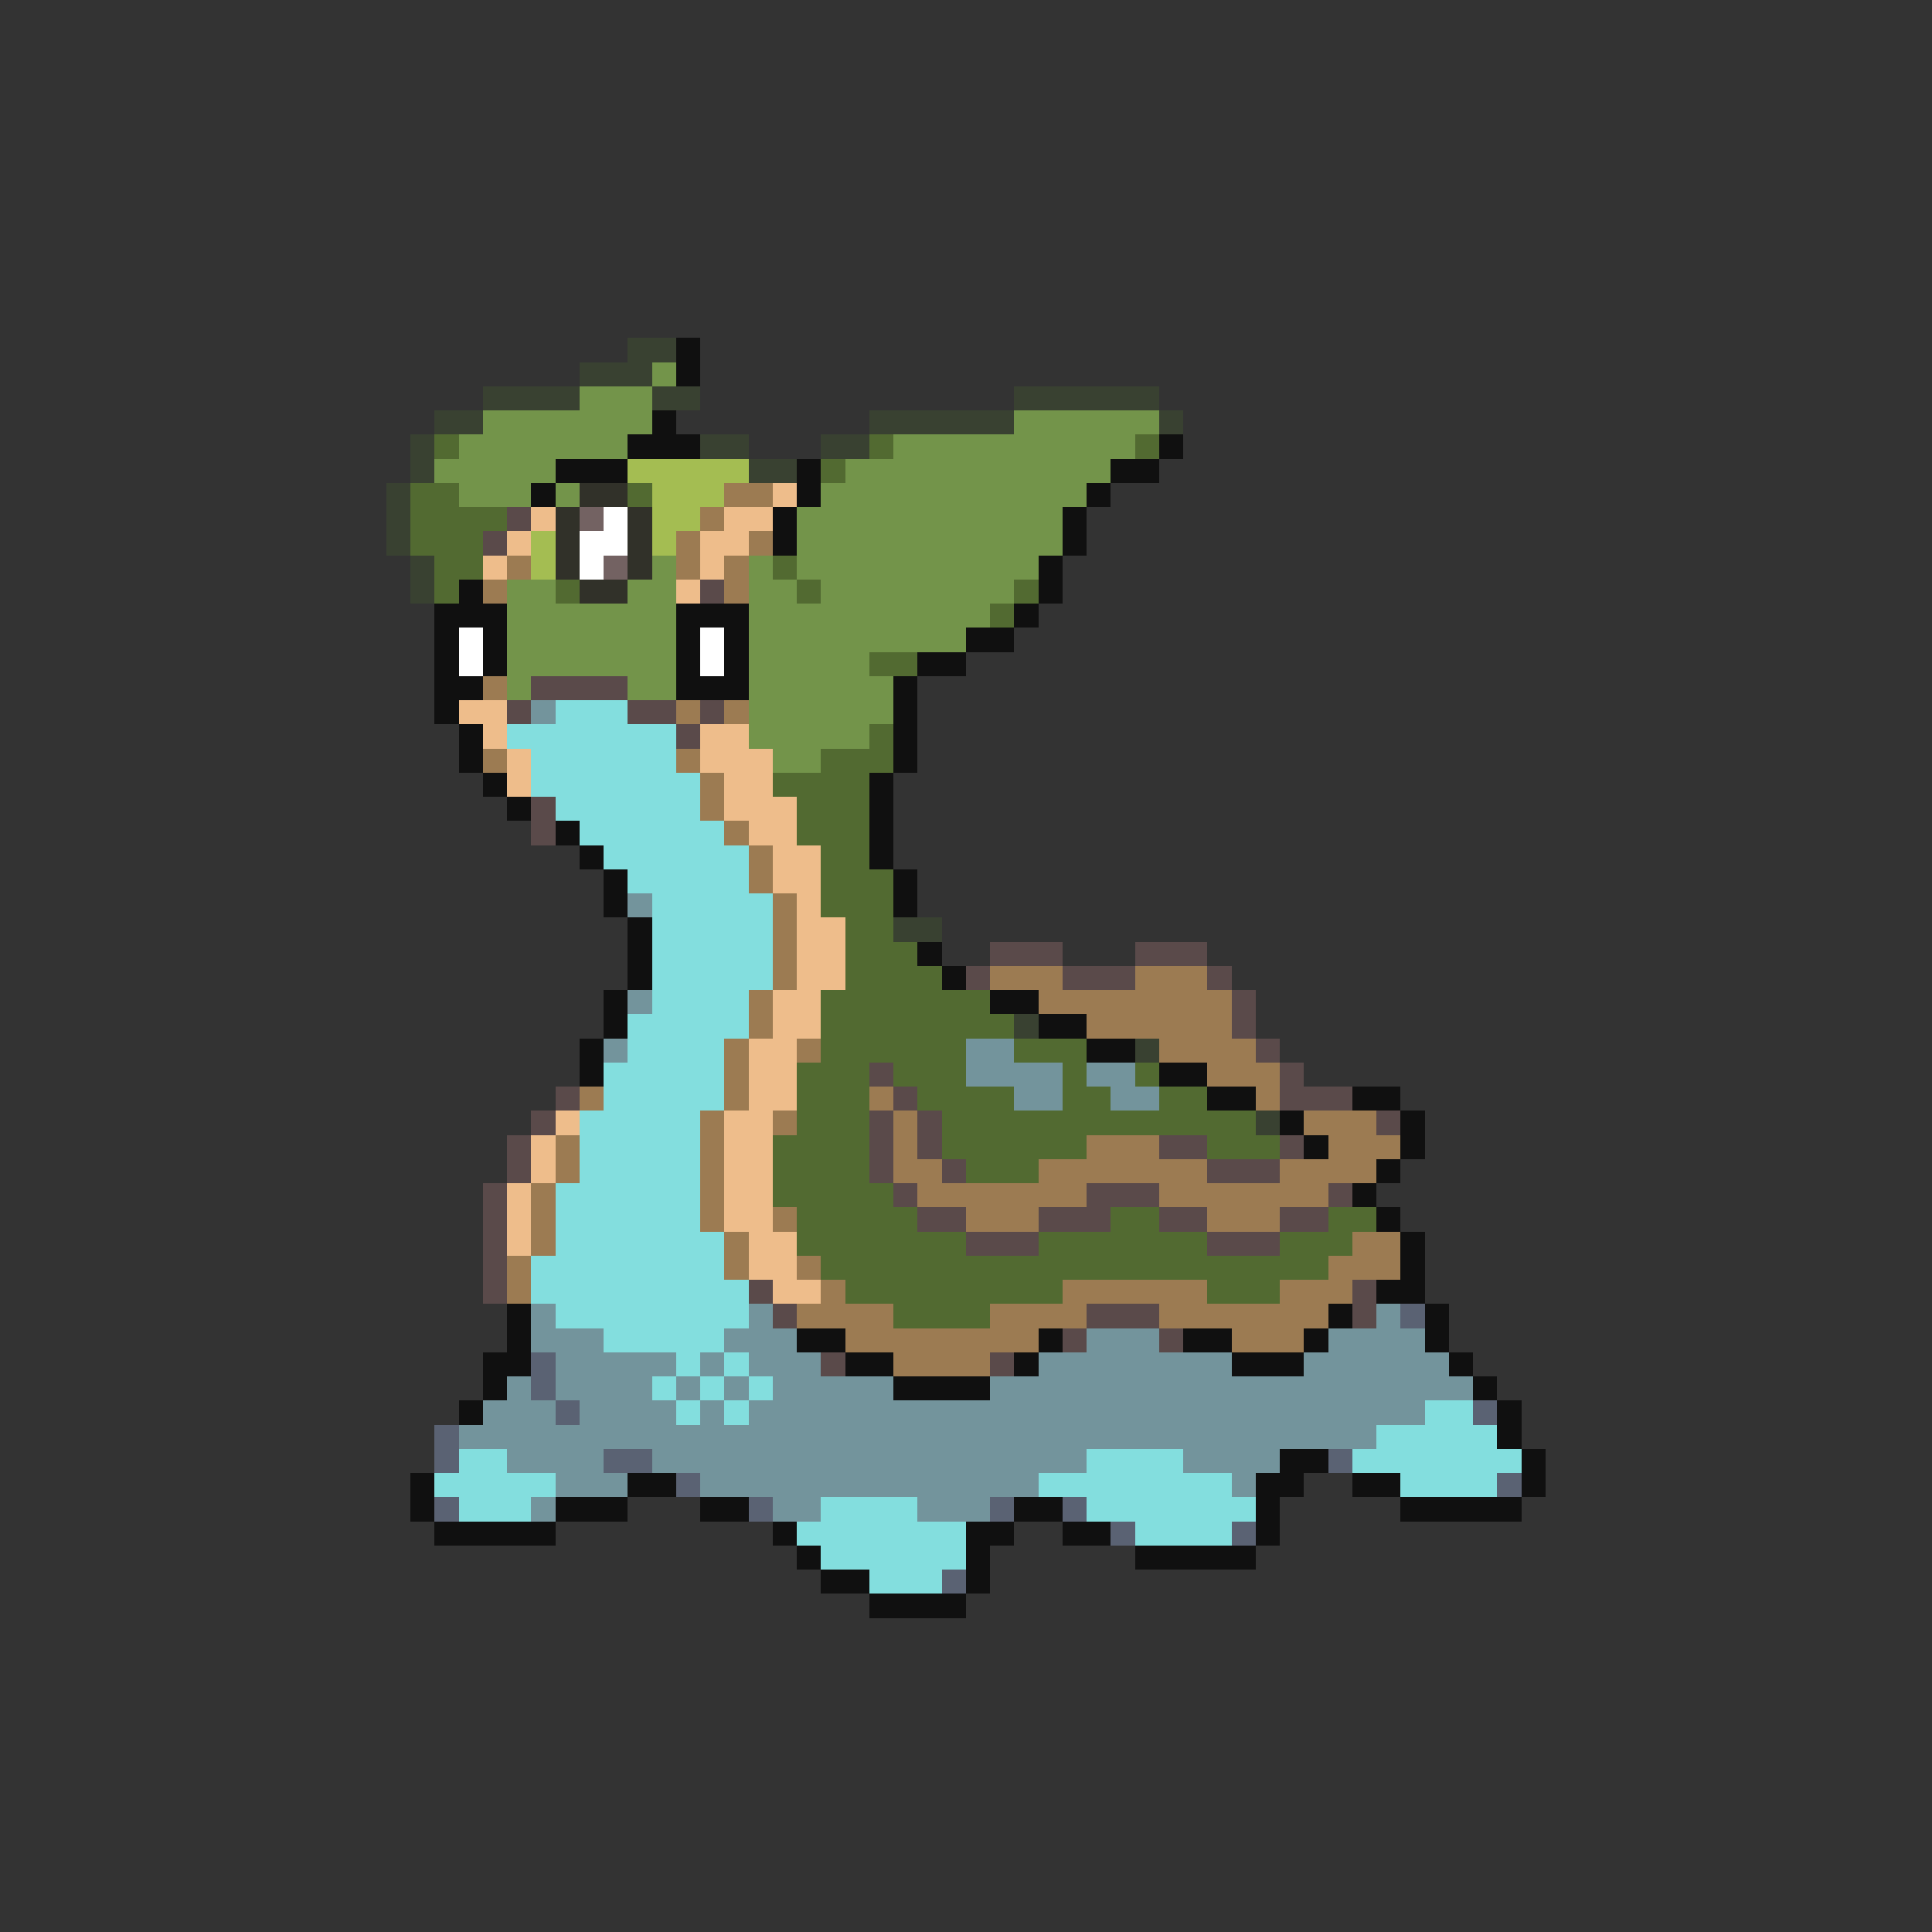 <svg xmlns="http://www.w3.org/2000/svg" viewBox="0 -0.5 80 80" shape-rendering="crispEdges">
<rect x="0" y="-0.5" width="80" height="80" fill="#333333" stroke="none"/>
<path stroke="#394131" d="M26 14h2M24 15h3M20 16h4M27 16h2M42 16h6M18 17h2M36 17h6M48 17h1M17 18h1M29 18h2M34 18h2M17 19h1M31 19h2M16 20h1M16 21h1M16 22h1M17 23h1M17 24h1M37 38h2M42 42h1M47 43h1M52 46h1" />
<path stroke="#101010" d="M28 14h1M28 15h1M27 17h1M26 18h3M48 18h1M23 19h3M33 19h1M46 19h2M22 20h1M33 20h1M45 20h1M32 21h1M44 21h1M32 22h1M44 22h1M43 23h1M19 24h1M43 24h1M18 25h3M28 25h3M42 25h1M18 26h1M20 26h1M28 26h1M30 26h1M40 26h2M18 27h1M20 27h1M28 27h1M30 27h1M38 27h2M18 28h2M28 28h3M37 28h1M18 29h1M37 29h1M19 30h1M37 30h1M19 31h1M37 31h1M20 32h1M36 32h1M21 33h1M36 33h1M23 34h1M36 34h1M24 35h1M36 35h1M25 36h1M37 36h1M25 37h1M37 37h1M26 38h1M26 39h1M38 39h1M26 40h1M39 40h1M25 41h1M41 41h2M25 42h1M43 42h2M24 43h1M45 43h2M24 44h1M48 44h2M50 45h2M56 45h2M53 46h1M58 46h1M54 47h1M58 47h1M57 48h1M56 49h1M57 50h1M58 51h1M58 52h1M57 53h2M21 54h1M55 54h1M59 54h1M21 55h1M33 55h2M43 55h1M49 55h2M54 55h1M59 55h1M20 56h2M35 56h2M42 56h1M51 56h3M60 56h1M20 57h1M37 57h4M61 57h1M19 58h1M62 58h1M62 59h1M53 60h2M63 60h1M17 61h1M26 61h2M52 61h2M56 61h2M63 61h1M17 62h1M23 62h3M29 62h2M42 62h2M52 62h1M58 62h5M18 63h5M32 63h1M40 63h2M44 63h2M52 63h1M33 64h1M40 64h1M47 64h5M34 65h2M40 65h1M36 66h4" />
<path stroke="#73944a" d="M27 15h1M24 16h3M20 17h7M42 17h6M19 18h7M37 18h10M18 19h5M35 19h11M19 20h3M23 20h1M34 20h11M33 21h11M33 22h11M27 23h1M31 23h1M33 23h10M21 24h2M26 24h2M31 24h2M34 24h8M21 25h7M31 25h10M21 26h7M31 26h9M21 27h7M31 27h5M21 28h1M26 28h2M31 28h6M31 29h6M31 30h5M32 31h2" />
<path stroke="#526a31" d="M18 18h1M36 18h1M47 18h1M34 19h1M17 20h2M26 20h1M17 21h4M17 22h3M18 23h2M32 23h1M18 24h1M23 24h1M33 24h1M42 24h1M41 25h1M36 27h2M36 30h1M34 31h3M32 32h4M33 33h3M33 34h3M34 35h2M34 36h3M34 37h3M35 38h2M35 39h3M35 40h4M34 41h7M34 42h8M34 43h6M42 43h3M33 44h3M37 44h3M44 44h1M47 44h1M33 45h3M38 45h4M44 45h2M48 45h2M33 46h3M39 46h13M32 47h4M39 47h6M50 47h3M32 48h4M40 48h3M32 49h5M33 50h5M46 50h2M55 50h2M33 51h7M43 51h7M53 51h3M34 52h21M35 53h9M50 53h3M37 54h4" />
<path stroke="#a4bd52" d="M26 19h5M27 20h3M27 21h2M22 22h1M27 22h1M22 23h1" />
<path stroke="#313129" d="M24 20h2M23 21h1M26 21h1M23 22h1M26 22h1M23 23h1M26 23h1M24 24h2" />
<path stroke="#9c7b52" d="M30 20h2M29 21h1M28 22h1M31 22h1M21 23h1M28 23h1M30 23h1M20 24h1M30 24h1M20 28h1M28 29h1M30 29h1M20 31h1M28 31h1M29 32h1M29 33h1M30 34h1M31 35h1M31 36h1M32 37h1M32 38h1M32 39h1M32 40h1M41 40h3M47 40h3M31 41h1M43 41h8M31 42h1M45 42h6M30 43h1M33 43h1M48 43h4M30 44h1M50 44h3M24 45h1M30 45h1M36 45h1M52 45h1M29 46h1M32 46h1M37 46h1M54 46h3M23 47h1M29 47h1M37 47h1M45 47h3M55 47h3M23 48h1M29 48h1M37 48h2M43 48h7M53 48h4M22 49h1M29 49h1M38 49h7M48 49h7M22 50h1M29 50h1M32 50h1M40 50h3M50 50h3M22 51h1M30 51h1M56 51h2M21 52h1M30 52h1M33 52h1M55 52h3M21 53h1M34 53h1M44 53h6M53 53h3M33 54h4M41 54h4M48 54h7M35 55h8M51 55h3M37 56h4" />
<path stroke="#eebd8b" d="M32 20h1M22 21h1M30 21h2M21 22h1M29 22h2M20 23h1M29 23h1M28 24h1M19 29h2M20 30h1M29 30h2M21 31h1M29 31h3M21 32h1M30 32h2M30 33h3M31 34h2M32 35h2M32 36h2M33 37h1M33 38h2M33 39h2M33 40h2M32 41h2M32 42h2M31 43h2M31 44h2M31 45h2M23 46h1M30 46h2M22 47h1M30 47h2M22 48h1M30 48h2M21 49h1M30 49h2M21 50h1M30 50h2M21 51h1M31 51h2M31 52h2M32 53h2" />
<path stroke="#5a4a4a" d="M21 21h1M20 22h1M29 24h1M22 28h4M21 29h1M26 29h2M29 29h1M28 30h1M22 33h1M22 34h1M41 39h3M47 39h3M40 40h1M44 40h3M50 40h1M51 41h1M51 42h1M52 43h1M36 44h1M53 44h1M23 45h1M37 45h1M53 45h3M22 46h1M36 46h1M38 46h1M57 46h1M21 47h1M36 47h1M38 47h1M48 47h2M53 47h1M21 48h1M36 48h1M39 48h1M50 48h3M20 49h1M37 49h1M45 49h3M55 49h1M20 50h1M38 50h2M43 50h3M48 50h2M53 50h2M20 51h1M40 51h3M50 51h3M20 52h1M20 53h1M31 53h1M56 53h1M32 54h1M45 54h3M56 54h1M44 55h1M48 55h1M34 56h1M41 56h1" />
<path stroke="#736262" d="M24 21h1M25 23h1" />
<path stroke="#ffffff" d="M25 21h1M24 22h2M24 23h1M19 26h1M29 26h1M19 27h1M29 27h1" />
<path stroke="#73949c" d="M22 29h1M26 37h1M26 41h1M25 43h1M40 43h2M40 44h4M45 44h2M42 45h2M46 45h2M22 54h1M31 54h1M57 54h1M22 55h3M30 55h3M45 55h3M55 55h4M23 56h5M29 56h1M31 56h3M43 56h8M54 56h6M21 57h1M23 57h4M28 57h1M30 57h1M32 57h5M41 57h20M20 58h3M24 58h4M29 58h1M31 58h28M19 59h38M21 60h4M27 60h18M49 60h4M23 61h3M29 61h14M51 61h1M22 62h1M32 62h2M38 62h3" />
<path stroke="#83dede" d="M23 29h3M21 30h7M22 31h6M22 32h7M23 33h6M24 34h6M25 35h6M26 36h5M27 37h5M27 38h5M27 39h5M27 40h5M27 41h4M26 42h5M26 43h4M25 44h5M25 45h5M24 46h5M24 47h5M24 48h5M23 49h6M23 50h6M23 51h7M22 52h8M22 53h9M23 54h8M25 55h5M28 56h1M30 56h1M27 57h1M29 57h1M31 57h1M28 58h1M30 58h1M59 58h2M57 59h5M19 60h2M45 60h4M56 60h7M18 61h5M43 61h8M58 61h4M19 62h3M34 62h4M45 62h7M33 63h7M47 63h4M34 64h6M36 65h3" />
<path stroke="#5a6273" d="M58 54h1M22 56h1M22 57h1M23 58h1M61 58h1M18 59h1M18 60h1M25 60h2M55 60h1M28 61h1M62 61h1M18 62h1M31 62h1M41 62h1M44 62h1M46 63h1M51 63h1M39 65h1" />
</svg>